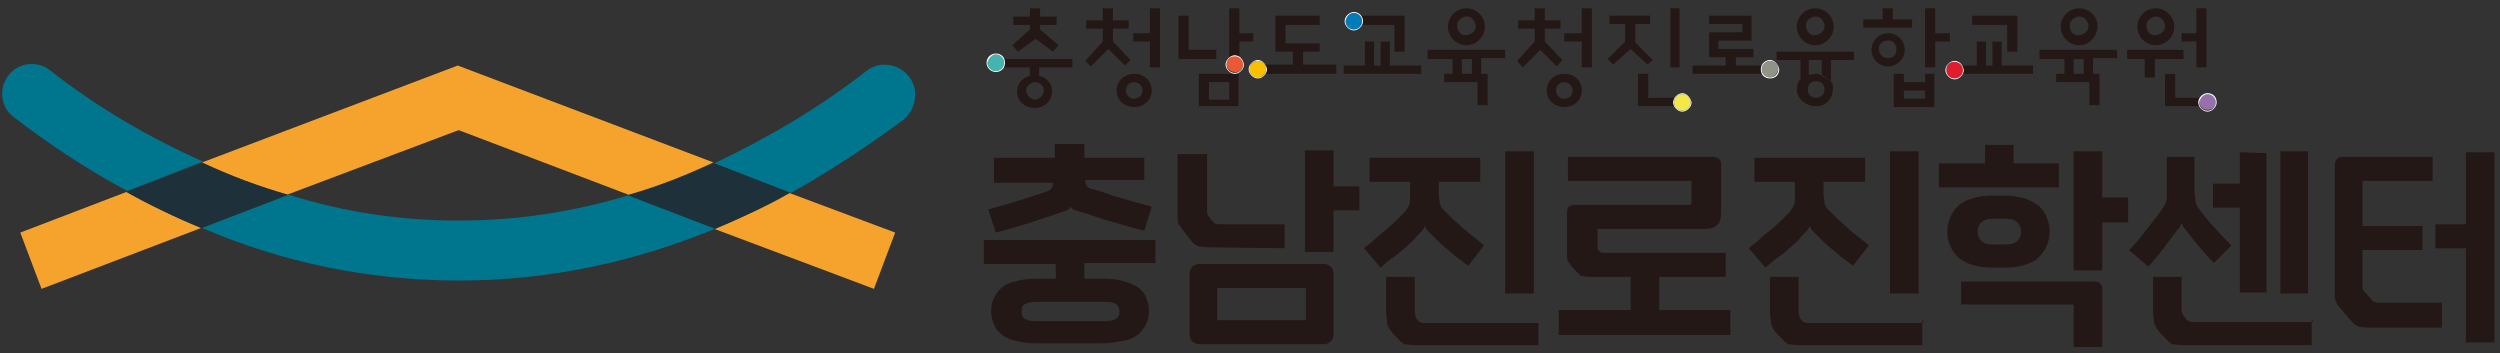 <?xml version="1.0" encoding="utf-8"?>
<!-- Generator: Adobe Illustrator 24.2.0, SVG Export Plug-In . SVG Version: 6.00 Build 0)  -->
<svg version="1.1" id="Layer_1" xmlns="http://www.w3.org/2000/svg" xmlns:xlink="http://www.w3.org/1999/xlink" x="0px" y="0px"
	 viewBox="0 0 270.9 38.3" style="enable-background:new 0 0 270.9 38.3;" xml:space="preserve">
<rect x="0" y="0" width="270.9" height="38.3" fill="#333333" stroke="none"/>
<style type="text/css">
	.st0{fill:#F5A32D;}
	.st1{fill:#00758E;}
	.st2{fill:#1E313B;}
	.st3{fill:#231815;}
	.st4{fill:#44B5AE;}
	.st5{fill:#FFFFFF;}
	.st6{fill:#9671AE;}
	.st7{fill:#EA5933;}
	.st8{fill:#F9C000;}
	.st9{fill:#007DB8;}
	.st10{fill:#F4E849;}
	.st11{fill:#909385;}
	.st12{fill:#E11D2D;}
</style>
<g>
	<path class="st0" d="M2.2,25.2l2.3,6.1l17.3-6.6c-2.8-1.2-5.5-2.4-8.1-3.9L2.2,25.2z"/>
	<path class="st0" d="M94.7,31.3l2.3-6.1l-11.5-4.3c-2.6,1.4-5.3,2.8-8.1,3.9L94.7,31.3z"/>
	<path class="st0" d="M49.7,14.1l18.4,7c3.2-0.9,6.2-2.1,9.2-3.5L49.6,7.1L21.9,17.6c3,1.4,6.1,2.6,9.2,3.5L49.7,14.1z"/>
	<path class="st1" d="M98.5,8.3c-1.1-1.4-3.1-1.7-4.5-0.7l0,0c-5.1,4-10.7,7.3-16.6,10.1l8.3,3.2c4.3-2.4,8.4-5.1,12.3-8
		C99.3,11.7,99.6,9.7,98.5,8.3L98.5,8.3"/>
	<path class="st1" d="M5.4,7.6C4,6.5,1.9,6.8,0.9,8.2c-1.1,1.4-0.8,3.5,0.6,4.5c3.9,3,8,5.7,12.3,8l8.2-3.2
		C16.1,14.9,10.5,11.6,5.4,7.6"/>
	<path class="st1" d="M49.7,23.9c-6.3,0-12.4-0.9-18.4-2.8l-9.4,3.6c8.8,3.8,18.2,5.7,27.9,5.7c9.6,0,19-2,27.9-5.7l-9.4-3.6
		C62.1,23,55.9,23.9,49.7,23.9"/>
	<path class="st2" d="M22,17.7l-8.3,3.1c2.6,1.4,5.3,2.8,8.1,3.9l9.4-3.6C28.1,20.2,25,19.1,22,17.7"/>
	<path class="st2" d="M68.1,21.2l9.4,3.6c2.8-1.2,5.5-2.4,8.1-3.9l-8.2-3.2C74.3,19.1,71.3,20.2,68.1,21.2"/>
</g>
<g>
	<path class="st3" d="M108,7.3h3.6v0.9c-0.8,0.2-1.4,0.9-1.4,1.7c0,1.1,0.9,1.8,1.9,1.8c1,0,1.9-0.7,1.9-1.8c0-0.9-0.6-1.5-1.4-1.7
		V7.3h3.6V6.4H108V7.3z M113.1,9.8c0,0.5-0.4,0.9-0.9,1c-0.5,0-0.9-0.4-1-0.9c-0.1-0.5,0.4-0.9,0.9-1l0,0
		C112.7,8.9,113.1,9.3,113.1,9.8L113.1,9.8"/>
	<path class="st3" d="M109.7,4.9l0.6,0.7l1.9-1.4l1.9,1.4c0.2-0.2,0.4-0.5,0.6-0.7l-2-1.7V2.7h1.8V1.8h-1.8V0.9h-1.1v0.9h-1.8v0.9
		h1.8v0.5L109.7,4.9z"/>
	<path class="st3" d="M122.5,6.5c-0.6-0.6-1.3-1.4-1.9-2V3.1h1.7V2.2h-1.7V0.9h-1.1v1.3h-1.8v0.9h1.8v1.4l-1.9,2.1l0.6,0.6l1.9-1.9
		l1.8,1.8L122.5,6.5z"/>
	<path class="st3" d="M169.3,6.5c-0.6-0.6-1.3-1.4-1.9-2V3.1h1.7V2.2h-1.7V0.9h-1.1v1.3h-1.8v0.9h1.8v1.4l-1.9,2.1l0.6,0.7l1.9-1.9
		l1.8,1.8L169.3,6.5z"/>
	<path class="st3" d="M122.9,8c-1,0-1.9,0.7-1.9,1.8s0.9,1.8,1.9,1.8c1,0,1.9-0.7,1.9-1.8S123.9,8,122.9,8 M122.9,10.7
		c-0.5,0-0.9-0.4-0.9-0.9s0.4-0.9,0.9-0.9c0.5,0,0.9,0.4,0.9,0.9S123.4,10.7,122.9,10.7L122.9,10.7"/>
	<polygon class="st3" points="124.6,0.9 124.6,3.6 122.8,3.6 122.8,4.5 124.6,4.5 124.6,7.3 125.7,7.3 125.7,0.9 	"/>
	<path class="st3" d="M169.5,8c-1,0-1.9,0.7-1.9,1.8s0.9,1.8,1.9,1.8c1,0,1.9-0.7,1.9-1.8S170.6,8,169.5,8 M169.5,10.7
		c-0.5,0-0.9-0.4-0.9-0.9s0.4-0.9,0.9-0.9s0.9,0.4,0.9,0.9S170.1,10.7,169.5,10.7L169.5,10.7"/>
	<polygon class="st3" points="171.4,0.9 171.4,3.6 169.5,3.6 169.5,4.5 171.4,4.5 171.4,7.3 172.5,7.3 172.5,0.9 	"/>
	<polygon class="st3" points="131.8,5.4 128.8,5.4 128.8,1.7 127.7,1.7 127.7,6.4 131.8,6.4 	"/>
	<path class="st3" d="M129.9,11.5h4.3V8h-4.3V11.5z M131,8.9h2.2v1.9H131V8.9z"/>
	<polygon class="st3" points="134.3,3.6 134.3,0.9 133.2,0.9 133.2,4.5 133.2,5.4 133.2,7.3 134.3,7.3 134.3,7.3 134.3,4.5 
		135.8,4.5 135.8,3.6 	"/>
	<polygon class="st3" points="141.2,5.6 143,5.6 143,4.7 139.3,4.7 139.3,2.7 143,2.7 143,1.7 138.2,1.7 138.2,5.6 140.1,5.6 
		140.1,7 136.4,7 136.4,8 144.8,8 144.8,7 141.2,7 	"/>
	<polygon class="st3" points="150.6,4.5 149.6,4.5 149.6,7.1 148.9,7.1 148.9,4.5 147.9,4.5 147.9,7.1 145.6,7.1 145.6,8 154,8 
		154,7.1 150.6,7.1 	"/>
	<polygon class="st3" points="151.1,5.6 152.2,5.6 152.2,1.7 147.3,1.7 147.3,2.7 151.1,2.7 	"/>
	<polygon class="st3" points="216.9,4.5 215.9,4.5 215.9,7.1 215.2,7.1 215.2,4.5 214.2,4.5 214.2,7.1 211.9,7.1 211.9,8 220.3,8 
		220.3,7.1 216.9,7.1 	"/>
	<polygon class="st3" points="217.5,5.6 218.6,5.6 218.6,1.7 213.7,1.7 213.7,2.7 217.5,2.7 	"/>
	<path class="st3" d="M154.8,6.4h2.6V8h-0.9v0.9h3.6v2.5h1.1V8h-0.7V6.3h2.6V5.4h-8.4V6.4z M158.4,6.4h1.1V8h-1.1V6.4z"/>
	<path class="st3" d="M160.9,2.9c0-1.1-0.9-2-2-2s-2,0.9-2,2s0.9,2,2,2S160.9,4,160.9,2.9C160.9,2.9,160.9,2.9,160.9,2.9 M157.9,2.9
		c-0.1-0.6,0.4-1,0.9-1.1c0.6-0.1,1,0.4,1.1,0.9c0.1,0.6-0.4,1-0.9,1.1h-0.1C158.4,3.9,158,3.5,157.9,2.9L157.9,2.9"/>
	<path class="st3" d="M221.1,6.4h2.6V8h-0.9v0.9h3.6v2.5h1.1V8h-0.7V6.3h2.6V5.4h-8.4V6.4z M224.7,6.4h1.1V8h-1.1V6.4z"/>
	<path class="st3" d="M227.3,2.9c0-1.1-0.9-2-2-2c-1.1,0-2,0.9-2,2s0.9,2,2,2l0,0C226.4,4.9,227.2,4,227.3,2.9
		C227.3,2.9,227.3,2.9,227.3,2.9 M224.3,2.9c-0.1-0.6,0.4-1,0.9-1.1c0.6-0.1,1,0.4,1.1,0.9c0.1,0.6-0.4,1-0.9,1.1h-0.1
		C224.8,3.9,224.3,3.5,224.3,2.9C224.3,2.9,224.3,2.9,224.3,2.9"/>
	<path class="st3" d="M235.6,2.9c0-1.1-0.9-2-2-2c-1.1,0-2,0.9-2,2s0.9,2,2,2C234.7,4.9,235.6,4,235.6,2.9
		C235.6,2.9,235.6,2.9,235.6,2.9 M232.6,2.9c-0.1-0.6,0.4-1,0.9-1.1c0.6-0.1,1,0.4,1.1,0.9c0.1,0.6-0.4,1-0.9,1.1h-0.1
		C233.1,3.9,232.6,3.5,232.6,2.9L232.6,2.9"/>
	<path class="st3" d="M198.7,2.9c0-1.1-0.9-2-2-2s-2,0.9-2,2s0.9,2,2,2l0,0C197.8,4.9,198.7,4,198.7,2.9L198.7,2.9 M195.7,2.9
		c-0.1-0.6,0.4-1,0.9-1.1c0.6-0.1,1,0.4,1.1,0.9c0.1,0.6-0.4,1-0.9,1.1h-0.1C196.2,3.9,195.8,3.5,195.7,2.9L195.7,2.9"/>
	<path class="st3" d="M206.4,5.4c0-1-0.8-1.8-1.8-1.8s-1.8,0.8-1.8,1.8s0.8,1.8,1.8,1.8l0,0C205.5,7.2,206.4,6.4,206.4,5.4
		C206.4,5.4,206.4,5.4,206.4,5.4 M203.6,5.4c-0.1-0.5,0.3-1,0.9-1c0.5-0.1,1,0.3,1,0.9s-0.3,1-0.9,1h-0.1
		C204.1,6.3,203.6,5.9,203.6,5.4C203.6,5.4,203.6,5.4,203.6,5.4"/>
	<path class="st3" d="M179.1,6.5l-1.9-1.9v-2h1.6V1.7h-4.4v0.9h1.7v1.9l-1.9,1.9l0.6,0.6l1.9-1.7c0.6,0.6,1.2,1.1,1.8,1.7L179.1,6.5
		z"/>
	<polygon class="st3" points="178.6,8 177.5,8 177.5,11.5 182.1,11.5 182.1,10.6 178.6,10.6 	"/>
	<polygon class="st3" points="188.1,6.2 190,6.2 190,5.3 186.2,5.3 186.2,4.4 189.8,4.4 189.8,1.7 185.2,1.7 185.2,2.6 188.8,2.6 
		188.8,3.5 185.2,3.5 185.2,6.2 187,6.2 187,7.1 183.4,7.1 183.4,8 191.8,8 191.8,7.1 188.1,7.1 	"/>
	<polygon class="st3" points="236.6,5.4 230.5,5.4 230.5,6.4 232.4,6.4 232.4,8.4 233.5,8.4 233.5,6.4 236.6,6.4 	"/>
	<polygon class="st3" points="235.7,10.6 235.7,8 234.6,8 234.6,11.5 239.2,11.5 239.2,10.6 	"/>
	<polyline class="st3" points="182,1.6 182,0.9 181,0.9 181,2.1 181,2.1 181,7.3 182,7.3 182,1.6 182,1.6 	"/>
	<polygon class="st3" points="200.9,6.5 200.9,5.6 192.5,5.6 192.5,6.5 195.1,6.5 195.1,8.8 196,8.1 196,6.5 197.4,6.5 197.4,8.1 
		198.4,8.8 198.4,6.5 	"/>
	<path class="st3" d="M198.4,8.8l-1-0.6C197.2,8,197,8,196.7,8c-0.2,0-0.5,0.1-0.7,0.1l-1,0.6c-0.2,0.3-0.3,0.7-0.3,1
		c0,1,1,1.8,2,1.8c1,0.1,1.9-0.7,1.9-1.8V9.7C198.7,9.4,198.6,9.1,198.4,8.8 M196.8,10.6c-0.5,0-0.9-0.3-0.9-0.9
		c0-0.5,0.3-0.9,0.9-0.9c0.5,0,0.9,0.3,0.9,0.9S197.2,10.6,196.8,10.6"/>
	<polygon class="st3" points="207.2,2.1 205.1,2.1 205.1,0.9 204,0.9 204,2.1 201.9,2.1 201.9,3 203,3 206.1,3 207.2,3 	"/>
	<polygon class="st3" points="209.7,3.6 209.7,0.9 208.6,0.9 208.6,7.3 209.7,7.3 209.7,4.5 211.3,4.5 211.3,3.6 	"/>
	<path class="st3" d="M208.6,8v0.2l0,0v0.7h-2.3V8.1l0,0V8h-1.1v3.6h4.4V8C209.7,8,208.6,8,208.6,8z M208.6,10.7h-2.3V9.8h2.3V10.7z
		"/>
	<polygon class="st3" points="239.1,7.3 239.1,4 239.1,1.6 239.1,0.9 238,0.9 238,1.1 238,3.5 238,3.6 236.4,3.6 236.4,4.5 238,4.5 
		238,7.3 	"/>
	<path class="st4" d="M107.9,7.7c-0.5,0-0.9-0.4-0.9-0.9c0-0.5,0.4-0.9,0.9-0.9s0.9,0.4,0.9,0.9S108.4,7.7,107.9,7.7L107.9,7.7"/>
	<path class="st5" d="M107.9,5.9c0.5,0,0.9,0.4,0.9,0.9s-0.4,0.9-0.9,0.9s-0.9-0.4-0.9-0.9l0,0C107.1,6.3,107.5,5.9,107.9,5.9
		L107.9,5.9 M107.9,5.8c-0.5,0-1,0.4-1,1c0,0.5,0.4,1,1,1s1-0.4,1-1l0,0C108.9,6.2,108.5,5.8,107.9,5.8"/>
	<path class="st6" d="M239.2,11.9c-0.5,0-0.9-0.4-0.9-0.9c0-0.5,0.4-0.9,0.9-0.9c0.5,0,0.9,0.4,0.9,0.9
		C240.2,11.5,239.8,11.9,239.2,11.9L239.2,11.9"/>
	<path class="st5" d="M239.2,10.2c0.5,0,0.9,0.4,0.9,0.9c0,0.5-0.4,0.9-0.9,0.9c-0.5,0-0.9-0.4-0.9-0.9l0,0
		C238.4,10.6,238.8,10.2,239.2,10.2 M239.2,10.1c-0.5,0-1,0.5-1,1c0,0.5,0.5,1,1,1c0.5,0,1-0.5,1-1l0,0
		C240.2,10.5,239.8,10.1,239.2,10.1"/>
	<path class="st7" d="M133.8,7.8c-0.5,0-0.9-0.4-0.9-0.9c0-0.5,0.4-0.9,0.9-0.9c0.5,0,0.9,0.4,0.9,0.9l0,0
		C134.7,7.4,134.3,7.9,133.8,7.8C133.8,7.9,133.8,7.9,133.8,7.8"/>
	<path class="st5" d="M133.8,6.1c0.5,0,0.9,0.4,0.9,0.9s-0.4,0.9-0.9,0.9c-0.5,0-0.9-0.4-0.9-0.9S133.2,6.1,133.8,6.1 M133.8,6
		c-0.5,0-1,0.5-1,1s0.5,1,1,1c0.5,0,1-0.5,1-1C134.7,6.4,134.3,6,133.8,6L133.8,6"/>
	<path class="st8" d="M136.3,8.4c-0.5,0-0.9-0.4-0.9-0.9c0-0.5,0.4-0.9,0.9-0.9s0.9,0.4,0.9,0.9C137.2,8,136.7,8.4,136.3,8.4
		L136.3,8.4"/>
	<path class="st5" d="M136.3,6.6c0.5,0,0.9,0.4,0.9,0.9s-0.4,0.9-0.9,0.9c-0.5,0-0.9-0.4-0.9-0.9l0,0C135.4,7,135.7,6.6,136.3,6.6
		 M136.3,6.5c-0.5,0-1,0.5-1,1s0.5,1,1,1s1-0.5,1-1C137.2,7,136.8,6.5,136.3,6.5L136.3,6.5"/>
	<path class="st9" d="M146.7,3.2c-0.5,0-0.9-0.4-0.9-0.9c0-0.5,0.4-0.9,0.9-0.9c0.5,0,0.9,0.4,0.9,0.9S147.3,3.2,146.7,3.2
		L146.7,3.2"/>
	<path class="st5" d="M146.7,1.4c0.5,0,0.9,0.4,0.9,0.9s-0.4,0.9-0.9,0.9c-0.5,0-0.9-0.4-0.9-0.9C145.9,1.7,146.3,1.4,146.7,1.4
		 M146.7,1.3c-0.5,0-1,0.5-1,1s0.5,1,1,1c0.5,0,1-0.5,1-1S147.3,1.3,146.7,1.3L146.7,1.3"/>
	<path class="st10" d="M182.3,12c-0.5,0-0.9-0.4-0.9-0.9c0-0.5,0.4-0.9,0.9-0.9c0.5,0,0.9,0.4,0.9,0.9l0,0
		C183.2,11.6,182.8,12,182.3,12"/>
	<path class="st5" d="M182.3,10.2c0.5,0,0.9,0.4,0.9,0.9c0,0.5-0.4,0.9-0.9,0.9s-0.9-0.4-0.9-0.9l0,0
		C181.4,10.6,181.8,10.2,182.3,10.2 M182.3,10.1c-0.5,0-1,0.5-1,1s0.5,1,1,1s1-0.5,1-1l0,0C183.2,10.6,182.8,10.1,182.3,10.1"/>
	<path class="st11" d="M191.8,8.4c-0.5,0-0.9-0.4-0.9-0.9c0-0.5,0.4-0.9,0.9-0.9s0.9,0.4,0.9,0.9l0,0C192.6,8,192.2,8.4,191.8,8.4"
		/>
	<path class="st5" d="M191.8,6.6c0.5,0,0.9,0.4,0.9,0.9s-0.4,0.9-0.9,0.9s-0.9-0.4-0.9-0.9l0,0C190.9,7,191.3,6.6,191.8,6.6
		 M191.8,6.5c-0.5,0-1,0.4-1,1s0.4,1,1,1s1-0.4,1-1l0,0C192.7,7,192.3,6.5,191.8,6.5"/>
	<path class="st12" d="M211.8,8.5c-0.5,0-0.9-0.4-0.9-0.9c0-0.5,0.4-0.9,0.9-0.9s0.9,0.4,0.9,0.9C212.7,8.1,212.3,8.5,211.8,8.5"/>
	<path class="st5" d="M211.8,6.7c0.5,0,0.9,0.4,0.9,0.9c0,0.5-0.4,0.9-0.9,0.9c-0.5,0-0.9-0.4-0.9-0.9l0,0
		C210.9,7,211.3,6.7,211.8,6.7 M211.8,6.6c-0.5,0-1,0.5-1,1s0.5,1,1,1c0.5,0,1-0.5,1-1l0,0C212.7,7,212.3,6.6,211.8,6.6"/>
</g>
<g>
	<path class="st3" d="M114.4,30.3v-1.7h-7.8V26h18.6v2.5h-7.7v1.7h2.1c0.9,0,1.7,0.1,2.3,0.3c0.6,0.2,1.1,0.4,1.5,0.7
		c0.4,0.3,0.7,0.7,0.8,1.1c0.2,0.4,0.3,0.9,0.3,1.4c0,0.5-0.1,1-0.3,1.4c-0.2,0.4-0.5,0.8-0.8,1.1c-0.4,0.3-0.9,0.6-1.5,0.7
		c-0.6,0.1-1.4,0.3-2.3,0.3h-7.3c-0.9,0-1.7-0.1-2.3-0.3c-0.6-0.1-1.2-0.4-1.5-0.7c-0.4-0.3-0.7-0.7-0.8-1.1
		c-0.2-0.4-0.3-0.9-0.3-1.4c0-0.5,0.1-1,0.3-1.4c0.2-0.4,0.5-0.8,0.8-1.1c0.4-0.3,0.9-0.6,1.5-0.7c0.6-0.2,1.4-0.3,2.3-0.3H114.4z
		 M107.8,17.1h6.5v-1.5h3.2v1.5h6.5v2.4h-6.4v0.1c0,0.2,0.1,0.4,0.2,0.6c0.1,0.1,0.3,0.3,0.7,0.3c1,0.3,2,0.7,3.1,1
		c1,0.3,2.1,0.6,3.2,0.9L124,25c-1.3-0.3-2.5-0.7-3.6-1c-1.2-0.3-2.4-0.8-3.5-1.1c-0.2-0.1-0.4-0.1-0.6-0.2
		c-0.1-0.1-0.2-0.1-0.3-0.3c-0.1,0.1-0.1,0.2-0.2,0.3c-0.1,0.1-0.3,0.1-0.5,0.2c-2.6,0.9-5,1.7-7.4,2.3l-0.8-2.5
		c1-0.3,2.1-0.6,3.1-0.9s2.1-0.7,3.1-1c0.6-0.2,0.8-0.5,0.8-0.9v-0.1h-6.4V17.1z M119.7,34.8c0.6,0,1-0.1,1.3-0.3
		c0.2-0.2,0.3-0.4,0.3-0.7s-0.1-0.6-0.3-0.8c-0.2-0.2-0.7-0.3-1.3-0.3h-7.4c-0.6,0-1,0.1-1.3,0.3s-0.3,0.4-0.3,0.8
		c0,0.3,0.1,0.6,0.3,0.7c0.2,0.2,0.7,0.3,1.3,0.3H119.7z"/>
	<path class="st3" d="M131.1,26.8c-0.5,0-0.9-0.1-1.2-0.1c-0.3-0.1-0.6-0.3-0.8-0.6l-0.8-1c-0.2-0.3-0.4-0.6-0.6-0.8
		c-0.1-0.3-0.1-0.6-0.1-1.1v-6.5h3.2V23c0,0.1,0,0.2,0.1,0.3c0,0.1,0.1,0.1,0.1,0.2l0.5,0.6c0.1,0.1,0.3,0.2,0.5,0.2h7.2v2.6
		L131.1,26.8L131.1,26.8z M143.4,28.6c0.3,0,0.6,0.1,0.8,0.3c0.2,0.2,0.3,0.5,0.3,0.8v6.5c0,0.3-0.1,0.6-0.3,0.8
		c-0.2,0.2-0.5,0.3-0.8,0.3H130c-0.3,0-0.6-0.1-0.8-0.3c-0.2-0.2-0.3-0.5-0.3-0.8v-6.5c0-0.3,0.1-0.6,0.3-0.8
		c0.2-0.2,0.5-0.3,0.8-0.3H143.4z M141.5,34.7v-3.5h-9.6v3.5H141.5z M144.5,16.4v3.8h2.8v2.6h-2.8v4.5h-3.1v-11H144.5z"/>
	<path class="st3" d="M155.9,19.6V21c0,0.4,0.1,0.8,0.1,1c0.1,0.3,0.2,0.6,0.5,0.8c0.3,0.3,0.6,0.6,0.9,0.9s0.7,0.6,1.1,1
		c0.4,0.3,0.8,0.7,1.2,1c0.4,0.3,0.8,0.6,1.1,0.9l-1.7,2.2c-0.4-0.3-0.8-0.6-1.2-0.9s-0.8-0.7-1.2-1c-0.4-0.3-0.8-0.7-1.1-1
		s-0.6-0.6-0.9-0.9c-0.1-0.1-0.1-0.2-0.2-0.3c-0.1-0.1-0.1-0.2-0.1-0.3c0,0.1-0.1,0.2-0.1,0.3c-0.1,0.1-0.1,0.2-0.2,0.3
		c-0.3,0.3-0.6,0.6-0.9,1c-0.3,0.3-0.8,0.7-1.1,1c-0.4,0.3-0.8,0.7-1.3,1s-0.8,0.7-1.2,1l-1.8-2.1c0.3-0.3,0.8-0.6,1.2-1
		s0.8-0.7,1.2-1c0.3-0.3,0.8-0.7,1.1-1c0.3-0.3,0.6-0.6,0.9-0.9c0.2-0.3,0.4-0.5,0.5-0.8c0.1-0.3,0.1-0.6,0.1-1v-1.5h-4.4v-2.6h12
		v2.6H155.9z M166.7,34.7v2.7h-13.4c-0.5,0-0.9-0.1-1.1-0.1c-0.2-0.1-0.5-0.3-0.7-0.6l-0.6-0.6c-0.1-0.1-0.2-0.3-0.3-0.4
		c-0.1-0.1-0.1-0.3-0.2-0.4c-0.1-0.1-0.1-0.3-0.1-0.5c0-0.2-0.1-0.4-0.1-0.7V30h3.1v3.8c0,0.2,0.1,0.4,0.1,0.6l0.3,0.4
		c0.1,0.1,0.1,0.1,0.2,0.1c0.1,0,0.1,0.1,0.3,0.1h12.5V34.7z M166.2,16.4v15.4h-3.1V16.4H166.2z"/>
	<path class="st3" d="M173.1,24.8v2c0,0.1,0,0.1,0,0.2c0,0.1,0.1,0.1,0.1,0.1l0.2,0.2c0.1,0.1,0.1,0.1,0.1,0.1c0.1,0,0.1,0,0.1,0
		h13.4v2.6h-7.2v3.6h7.7v2.7h-18.6v-2.7h7.8v-3.6h-4.4c-0.4,0-0.7-0.1-0.9-0.1s-0.4-0.3-0.6-0.5l-0.4-0.4c-0.2-0.2-0.3-0.5-0.5-0.7
		c-0.1-0.2-0.1-0.5-0.1-1V23c0-0.6,0.3-0.8,0.9-0.8h12.3c0.2,0,0.3-0.1,0.3-0.3v-2.3h-13.4V17h15.7c0.6,0,0.9,0.3,0.9,0.8v5.3
		c0,1.2-0.6,1.7-1.7,1.7H173.1z"/>
	<path class="st3" d="M197.6,19.6V21c0,0.4,0.1,0.8,0.1,1c0.1,0.3,0.2,0.6,0.5,0.8c0.3,0.3,0.6,0.6,0.9,0.9c0.3,0.3,0.7,0.6,1.1,1
		s0.8,0.7,1.2,1c0.4,0.3,0.8,0.6,1.1,0.9l-1.7,2.2c-0.4-0.3-0.8-0.6-1.2-0.9s-0.8-0.7-1.2-1c-0.4-0.3-0.8-0.7-1.1-1
		s-0.6-0.6-0.9-0.9c-0.1-0.1-0.1-0.2-0.2-0.3c-0.1-0.1-0.1-0.2-0.1-0.3c0,0.1-0.1,0.2-0.1,0.3c-0.1,0.1-0.1,0.2-0.2,0.3
		c-0.3,0.3-0.6,0.6-0.9,1c-0.3,0.3-0.8,0.7-1.1,1c-0.4,0.3-0.8,0.7-1.3,1c-0.4,0.3-0.8,0.7-1.2,1l-1.8-2.1c0.3-0.3,0.8-0.6,1.2-1
		s0.8-0.7,1.2-1c0.3-0.3,0.8-0.7,1.1-1s0.6-0.6,0.9-0.9c0.2-0.3,0.4-0.5,0.5-0.8c0.1-0.3,0.1-0.6,0.1-1v-1.5h-4.4v-2.6h12v2.6H197.6
		z M208.3,34.7v2.7h-13.4c-0.5,0-0.9-0.1-1.1-0.1c-0.2-0.1-0.5-0.3-0.7-0.6l-0.6-0.6c-0.1-0.1-0.2-0.3-0.3-0.4
		c-0.1-0.1-0.1-0.3-0.2-0.4c-0.1-0.1-0.1-0.3-0.1-0.5c0-0.2-0.1-0.4-0.1-0.7V30h3.1v3.8c0,0.2,0.1,0.4,0.1,0.6l0.3,0.4
		c0.1,0.1,0.1,0.1,0.2,0.1c0.1,0,0.1,0.1,0.3,0.1h12.6V34.7z M207.9,16.4v15.4h-3.1V16.4H207.9z"/>
	<path class="st3" d="M210.1,20.3v-2.6h5v-2h3.1v2h4.9v2.6H210.1z M222.1,25.1c0,0.5-0.1,1-0.3,1.5c-0.2,0.5-0.5,0.9-0.9,1.3
		s-0.9,0.6-1.5,0.8c-0.6,0.2-1.3,0.3-2.2,0.3h-1.3c-0.8,0-1.5-0.1-2.2-0.3c-0.6-0.2-1.1-0.5-1.5-0.8c-0.3-0.3-0.7-0.8-0.9-1.3
		c-0.2-0.5-0.3-1-0.3-1.5c0-0.5,0.1-1,0.3-1.5c0.2-0.5,0.5-0.9,0.9-1.3s0.9-0.6,1.5-0.8c0.6-0.2,1.3-0.3,2.2-0.3h1.3
		c0.8,0,1.5,0.1,2.2,0.3c0.6,0.2,1.1,0.5,1.5,0.8c0.4,0.3,0.7,0.8,0.9,1.3C222,24.1,222.1,24.6,222.1,25.1z M227.8,37.6h-3.1V33
		h-12.2v-2.5h14.4c0.6,0,0.9,0.3,0.9,0.9V37.6z M217.3,26.5c0.6,0,1-0.1,1.3-0.4c0.3-0.3,0.4-0.6,0.4-1c0-0.4-0.1-0.7-0.4-1
		c-0.3-0.3-0.7-0.4-1.3-0.4H216c-0.6,0-1,0.1-1.3,0.4c-0.3,0.3-0.4,0.6-0.4,1c0,0.4,0.1,0.7,0.4,1c0.3,0.3,0.7,0.4,1.3,0.4H217.3z
		 M227.8,16.4v5h2.8v2.7h-2.8v5.2h-3.1V16.4H227.8z"/>
	<path class="st3" d="M238.4,22.8c0.5,0.6,1,1.3,1.6,1.9c0.6,0.7,1.2,1.3,1.8,1.9l-1.9,1.9c-0.6-0.6-1.2-1.3-1.7-1.9
		c-0.6-0.7-1.1-1.4-1.6-2c-0.1-0.1-0.1-0.1-0.1-0.2c0-0.1-0.1-0.1-0.1-0.3c0,0.1-0.1,0.2-0.1,0.3c0,0.1-0.1,0.1-0.1,0.2
		c-0.5,0.6-1,1.3-1.6,2.1s-1.2,1.5-1.8,2.2l-2.1-1.8c0.6-0.6,1.2-1.3,1.8-2.1s1.2-1.5,1.7-2.2c0.2-0.3,0.4-0.6,0.5-0.9
		c0.1-0.3,0.1-0.6,0.1-1.1V17h3v3.7c0,0.5,0.1,0.8,0.1,1.1C237.9,22.1,238.1,22.4,238.4,22.8z M250.5,34.7v2.7h-14
		c-0.5,0-0.9-0.1-1.1-0.1c-0.2-0.1-0.5-0.3-0.7-0.6L234,36c-0.1-0.1-0.2-0.3-0.3-0.4c-0.1-0.1-0.1-0.3-0.2-0.4
		c-0.1-0.1-0.1-0.3-0.1-0.5c0-0.2-0.1-0.4-0.1-0.7v-4h3.1v3.6c0,0.2,0.1,0.4,0.2,0.6l0.4,0.5c0.1,0.1,0.1,0.1,0.2,0.1
		c0.1,0,0.1,0.1,0.3,0.1h13.1V34.7z M245.6,16.6v15.1h-2.9v-9.2h-2.9v-2.6h2.9v-3.4L245.6,16.6L245.6,16.6z M250.1,16.4v15.4h-3
		V16.4H250.1z"/>
	<path class="st3" d="M256.7,35.5c-0.5,0-0.8-0.1-1.1-0.1c-0.3-0.1-0.6-0.3-0.9-0.7l-1.1-1.3c-0.1-0.1-0.3-0.3-0.3-0.4
		c-0.1-0.1-0.1-0.3-0.2-0.4c-0.1-0.1-0.1-0.3-0.1-0.5c0-0.2,0-0.4,0-0.7V17.9c0-0.6,0.3-0.9,0.8-0.9h9.8v2.6H256v4.9h6.5v2.6H256v4
		c0,0.2,0.1,0.4,0.3,0.6l0.8,0.9c0.2,0.1,0.3,0.2,0.6,0.2h6.9v2.7L256.7,35.5L256.7,35.5z M270.3,16.4v20.7h-3.1V26.9h-3.3v-2.6h3.3
		v-7.8H270.3z"/>
</g>
</svg>
